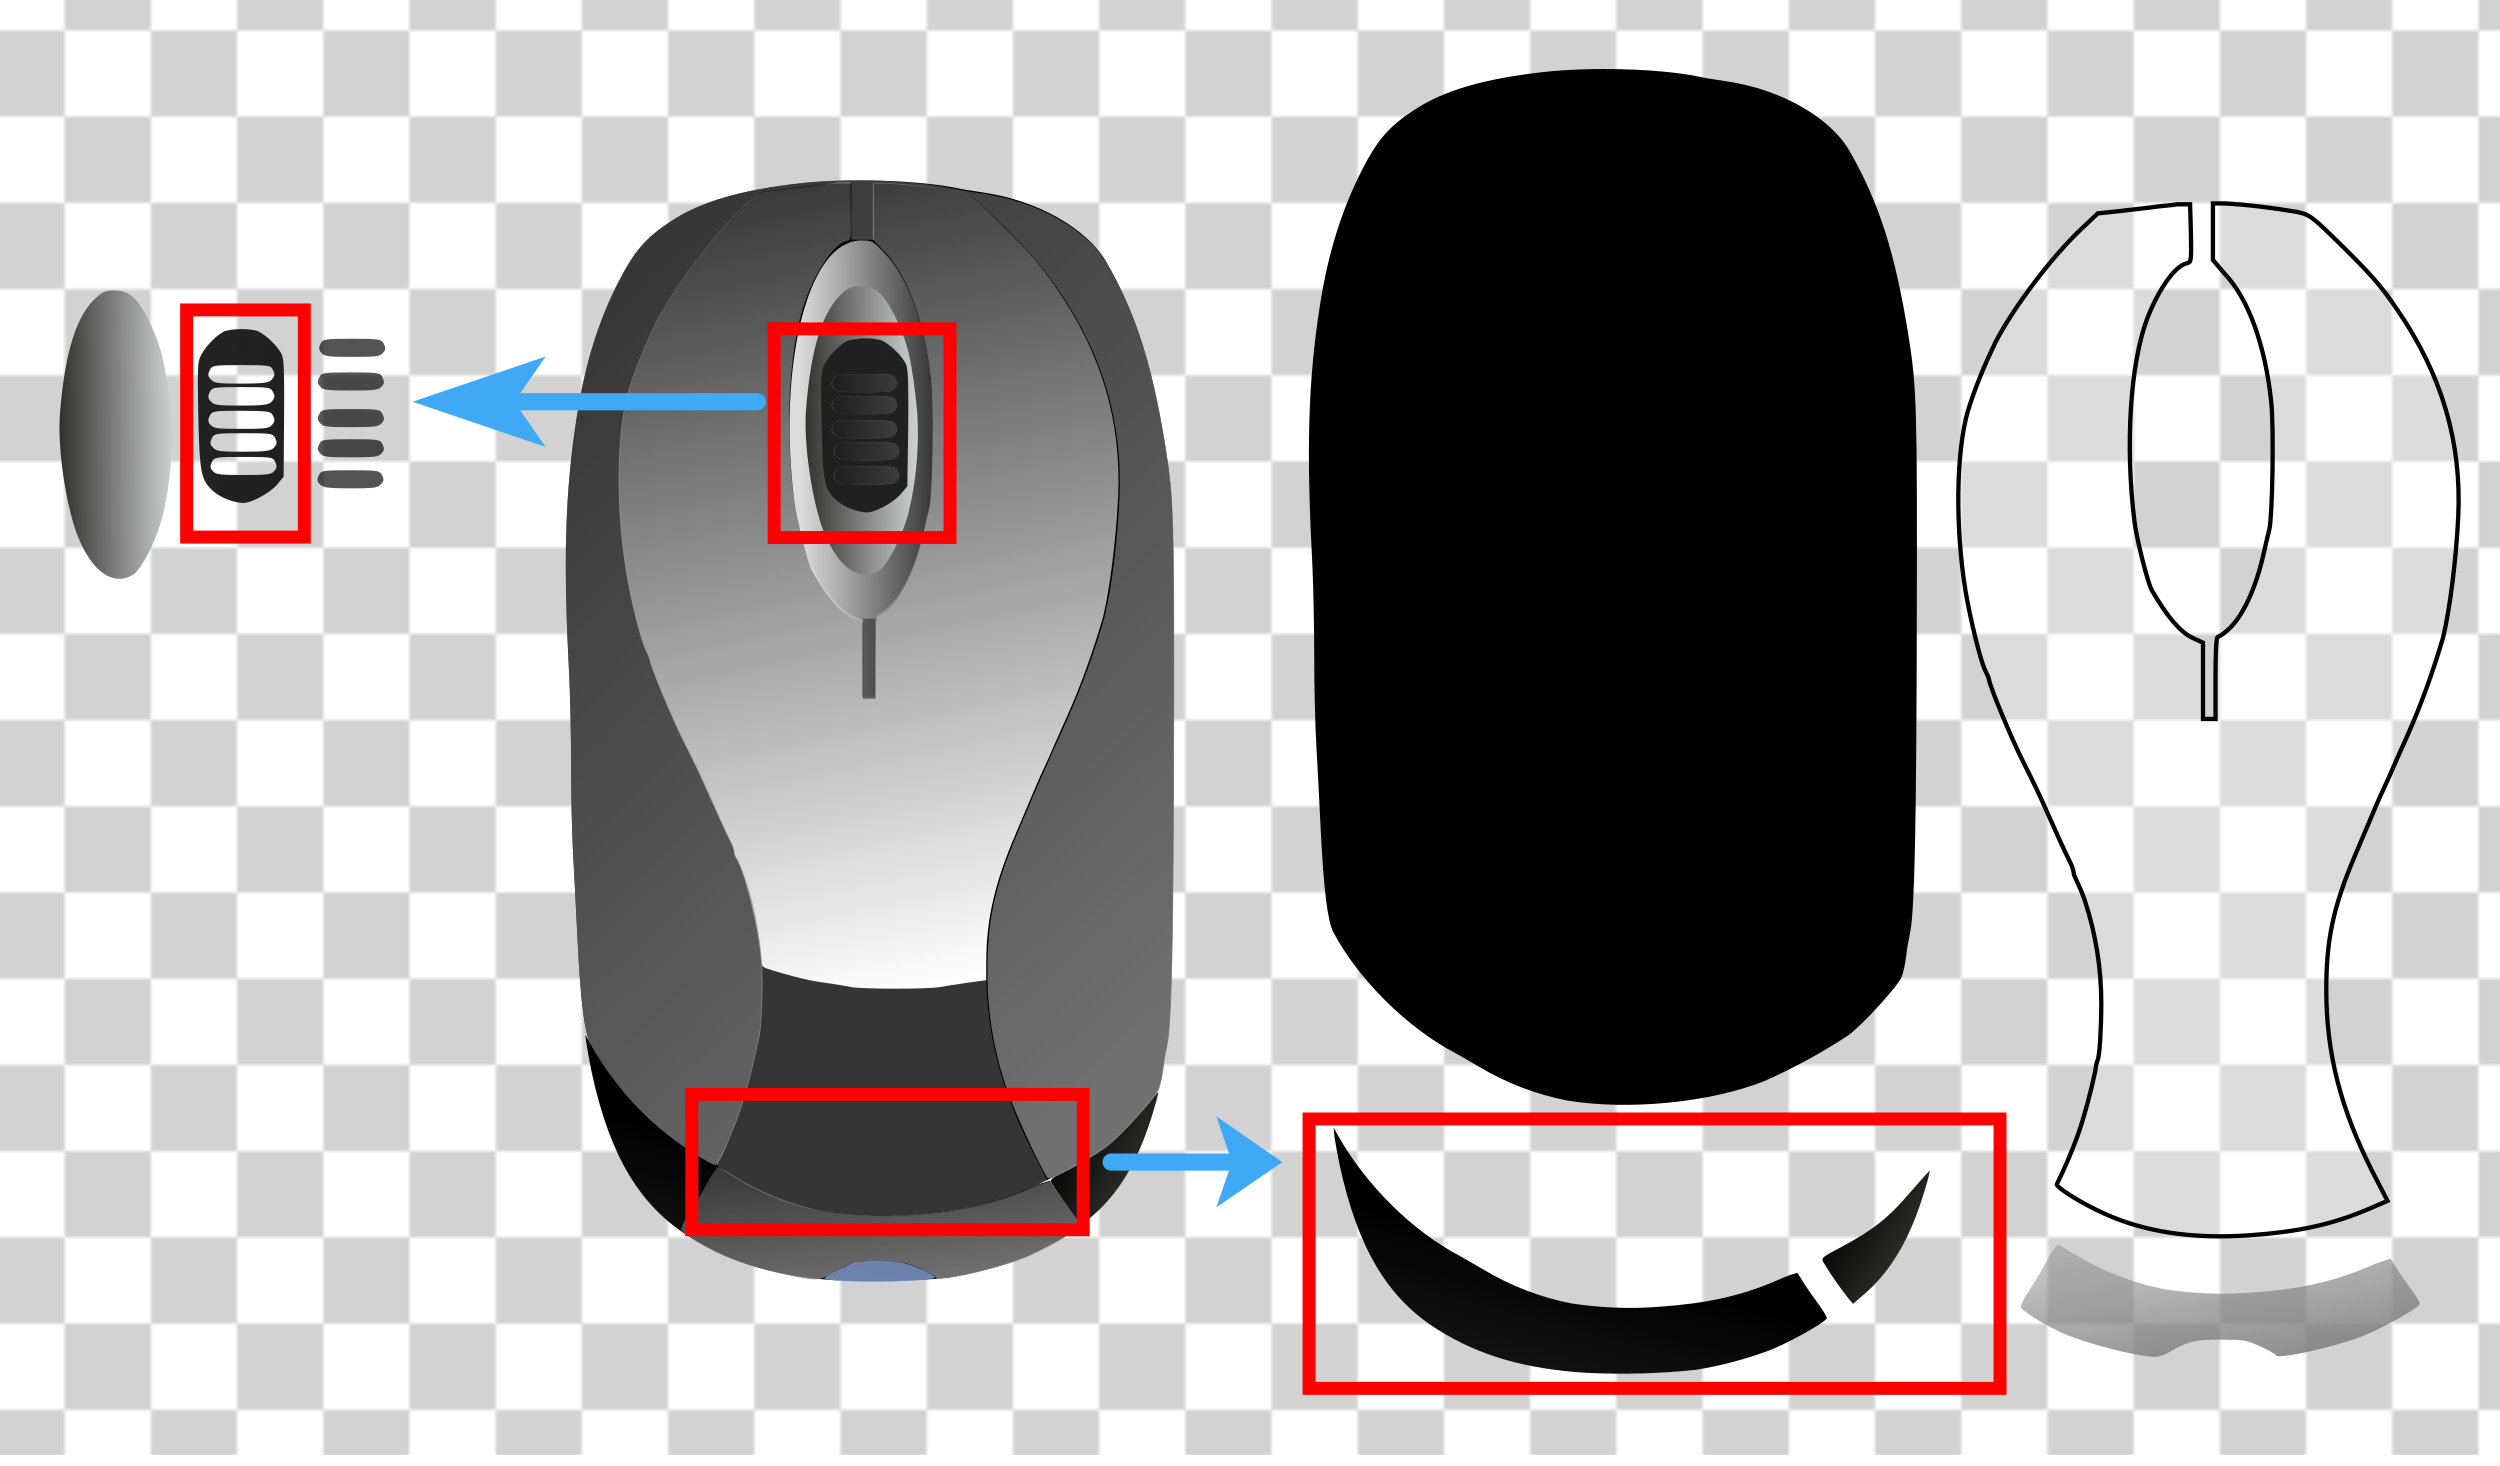 <?xml version="1.0" encoding="utf-8"?>
<!-- Generator: Adobe Illustrator 26.5.0, SVG Export Plug-In . SVG Version: 6.00 Build 0)  -->
<svg version="1.1" id="图层_1" xmlns="http://www.w3.org/2000/svg" xmlns:xlink="http://www.w3.org/1999/xlink" x="0px" y="0px"
	 viewBox="0 0 580 340" style="enable-background:new 0 0 580 340;" xml:space="preserve">
<style type="text/css">
	.st0{fill:none;}
	.st1{fill:#D2D2D2;}
	.st2{fill:url(#SVGID_00000047061323176406762490000003312768555647048588_);}
	.st3{fill:url(#SVGID_00000013181157481217051040000001163770785106986126_);}
	.st4{fill:url(#SVGID_00000169556614806898677040000000193210751558926497_);}
	.st5{fill:url(#SVGID_00000175291907014549691620000014276075640252071602_);}
	.st6{fill:url(#SVGID_00000160174348510471420340000004420364122611055289_);}
	.st7{fill:url(#SVGID_00000051341097988784966590000002713273381166678677_);}
	.st8{fill:url(#SVGID_00000156566215224327089150000003215341988564190596_);}
	.st9{fill:url(#SVGID_00000033346200973224608490000003922625380645657245_);}
	.st10{fill:url(#SVGID_00000144312919240701102910000005631955220731782590_);}
	.st11{fill:url(#SVGID_00000060029922009459567580000010147554594660380802_);}
	.st12{fill:url(#SVGID_00000043435717477106469020000009543183953919529888_);}
	.st13{fill:url(#SVGID_00000159454891533774825590000002393200785305442440_);}
	.st14{fill:url(#SVGID_00000183217204442497271970000012786003003938147237_);}
	.st15{fill:url(#SVGID_00000142883337675508676140000013627781628541223050_);}
	.st16{fill:url(#SVGID_00000067939364315819088430000009526089112958851472_);}
	.st17{fill:url(#SVGID_00000147191460287044468960000009544858648519190699_);}
	.st18{fill:url(#SVGID_00000070820734727022678240000000893201593676268201_);}
	.st19{fill:url(#SVGID_00000169545246971790359270000008415326285840992409_);}
	.st20{fill:url(#SVGID_00000133512298896023351670000013256039506441383317_);}
	.st21{fill:url(#SVGID_00000143575699539299680240000013434278990734723484_);}
	.st22{fill:url(#SVGID_00000013163774375296678110000011924187500210128289_);}
	.st23{fill:url(#SVGID_00000085949730706488569790000001830019305419394946_);}
	.st24{fill:url(#SVGID_00000069399914455540379180000001629205167936673178_);}
	.st25{fill:url(#SVGID_00000040539802438042385600000000440845909980163473_);}
	.st26{fill:url(#SVGID_00000093168224792667042190000005487696366300499366_);}
	.st27{fill:url(#SVGID_00000143601727175279648080000014214625577464554645_);}
	.st28{fill:url(#SVGID_00000034775767576162867600000013974547169738951061_);}
	.st29{fill:url(#SVGID_00000034076597405942201270000001886801030532269706_);}
	.st30{fill:url(#SVGID_00000149348536028704993500000004219244552357954220_);}
	.st31{fill:url(#SVGID_00000057123384428884796870000004208844810164521662_);stroke:#000000;stroke-miterlimit:10;}
	.st32{fill:none;stroke:#FF0000;stroke-width:3;stroke-miterlimit:10;}
	.st33{fill:none;stroke:#3FA9F5;stroke-width:4;stroke-linecap:round;stroke-miterlimit:10;}
	.st34{fill:#3FA9F5;}
</style>
<pattern  x="-60" y="470" width="40" height="40" patternUnits="userSpaceOnUse" id="SVGID_1_" viewBox="0 -40 40 40" style="overflow:visible;">
	<g>
		<rect y="-40" class="st0" width="40" height="40"/>
		<g>
			<rect y="-40" class="st0" width="40" height="40"/>
			<rect y="-40" class="st0" width="40" height="40"/>
			<rect y="-20" class="st1" width="20" height="20"/>
			<rect x="20" y="-40" class="st1" width="20" height="20"/>
		</g>
	</g>
</pattern>
<pattern  id="SVGID_00000156573337650619195880000003704483652859764367_" xlink:href="#SVGID_1_" patternTransform="matrix(1 0 0 -1 95 -17363)">
</pattern>
<rect style="fill:url(#SVGID_00000156573337650619195880000003704483652859764367_);" width="580" height="337.5"/>
<linearGradient id="SVGID_00000134971932973780285510000008279635540809513907_" gradientUnits="userSpaceOnUse" x1="-1748.708" y1="471.439" x2="-1748.228" y2="471.439" gradientTransform="matrix(294.05 0 0 517.46 514338.094 -243788.797)">
	<stop  offset="0" style="stop-color:#000000"/>
	<stop  offset="1" style="stop-color:#000000"/>
</linearGradient>
<path style="fill:url(#SVGID_00000134971932973780285510000008279635540809513907_);" d="M185.8,42.5c-14.2,1.6-23.2,4.3-30.1,8.8
	c-5.8,3.8-8.5,6.9-12,13.7c-4.9,9.4-8,19.6-9.9,31.8c-2.7,17.4-3.2,32.9-1.7,60.8c0.2,4.6,0.4,13.8,0.4,20.4s0.2,16,0.5,20.9
	s0.7,13.6,1,19.3c0.7,14,1.6,21.3,2.9,23.8c5.8,11,17.2,22.3,28.3,28.1c1.4,0.8,3.9,2.2,5.4,3.1c6.3,3.8,13.3,6.5,20.5,7.9
	c14.2,2.4,33.5,0.5,46.1-4.6c6.7-3,13.1-6.5,19.2-10.5c3.3-2.4,11.6-11.5,12.4-13.6c0.5-1.5,0.8-3,1-4.6c0.2-1.9,0.7-4.5,1-5.9
	c1-5.3,1.4-25.1,1.5-71.8c0.1-50.7,0-54.3-2-66.9c-3.1-18.9-6.7-30.2-13.5-42.2c-4.4-7.8-15.8-14.4-28.4-16.3
	c-2.7-0.4-5.9-0.9-7.1-1.2C212.3,41.8,196.7,41.3,185.8,42.5z"/>
<linearGradient id="SVGID_00000150795423046237761850000004020161305864034177_" gradientUnits="userSpaceOnUse" x1="-1747.177" y1="471.548" x2="-1747.117" y2="472.019" gradientTransform="matrix(241.64 0 0 401.93 422383.938 -189487.094)">
	<stop  offset="0" style="stop-color:#080808"/>
	<stop  offset="1" style="stop-color:#FFFFFF"/>
</linearGradient>
<path style="fill:url(#SVGID_00000150795423046237761850000004020161305864034177_);" d="M188.4,43.2c-1.6,0.2-5,0.6-7.7,0.9
	l-4.8,0.6l-3.5,3.3c-6.9,6.4-16,18.5-20.3,26.8c-2.5,5.2-4.7,10.5-6.4,16c-2.7,9.7-2.9,26.8-0.5,41.6c1,6.5,3.4,15.9,4.5,18.3
	c0.4,0.8,0.8,1.6,1,2.4c0,1.1,5.3,13.9,7.9,19c1.7,3.3,4.1,8.3,5.3,11.1c2.6,5.8,4.2,9.4,5.5,12c0.4,0.8,0.8,1.7,0.9,2.6
	c0,0.4,0.2,0.8,0.4,1.2c1.6,1.6,5.4,16.8,5.9,23.6c0.1,1.7,0.2,1.8,2.5,2.5c1.3,0.4,3.7,1.1,5.3,1.5c2.3,0.6,4.6,1.1,7,1.4
	c2.2,0.3,5,0.8,6.1,1c2.5,0.5,18,0.5,20.5,0c1-0.2,3.9-0.6,6.4-1l4.4-0.6v-4.2c0-9.7,1.9-18.1,6.7-29.4c5.1-12.1,5.4-12.8,6.8-15.8
	c0.7-1.5,2-4.4,2.8-6.3s2-4.4,2.5-5.6c3.3-7.4,6-15.1,8.3-22.9c1.6-6.7,3-17.9,3.5-27.8c0.8-17.5-3.8-33.2-14.2-48.3
	c-3.8-5.6-6.1-8.2-13-15c-6.7-6.7-7.4-7.2-10.7-7.7c-5.4-0.9-10.8-1.6-16.3-1.9h-2.8v13.1l2.8,2.9c5.4,5.7,9.3,16.4,10.7,29.4
	c0.7,6.2,0.3,26.7-0.4,29.8c-0.3,1.2-0.9,3.6-1.3,5.5c-1.8,8.1-5,14.8-8.2,17.7c-0.7,0.7-1.6,1.4-2.5,1.8c-0.3,0-0.5,3.4-0.5,9.5
	v9.5h-2.9V144l-2.2-1c-3.1-1.4-6.1-5-9.7-11.2c-0.9-1.6-3.5-11.8-4-15.9c-2.3-17.6-1.1-36.7,3-47.2c2.6-6.7,6.4-12.1,9.1-12.7
	c1.1-0.3,1.1-0.3,1-7l-0.1-6.7h-3C192.7,42.8,190,43,188.4,43.2z"/>
<linearGradient id="SVGID_00000145761979637145801940000000219024844390612661_" gradientUnits="userSpaceOnUse" x1="-1728.6" y1="472.894" x2="-1729.08" y2="472.904" gradientTransform="matrix(69.23 0 0 229 119889.195 -108185)">
	<stop  offset="0" style="stop-color:#2A2A2A"/>
	<stop  offset="1" style="stop-color:#DBDCDB"/>
</linearGradient>
<path style="fill:url(#SVGID_00000145761979637145801940000000219024844390612661_);" d="M196.3,56.6c-10.2,4.7-15.6,31.4-12,59.8
	c0.5,4,3.1,14.3,4,15.9c3.5,6.3,6.6,9.9,9.7,11.2l2.2,1v17.6h2.9v-9.5c0-6.2,0.2-9.5,0.5-9.5c0.9-0.5,1.8-1.1,2.5-1.8
	c3.3-2.9,6.4-9.7,8.2-17.7c0.4-1.9,1-4.4,1.3-5.5c0.8-3.1,1.1-23.6,0.4-29.8c-1.4-13.2-5.3-23.8-10.8-29.6c-2.7-2.8-2.9-2.9-5-2.9
	C198.9,55.7,197.6,56,196.3,56.6z"/>
<linearGradient id="SVGID_00000129206720198578295400000013219922536237477035_" gradientUnits="userSpaceOnUse" x1="-1722.001" y1="474.385" x2="-1721.521" y2="474.375" gradientTransform="matrix(54.26 0 0 144.03 93622.289 -68225.023)">
	<stop  offset="0" style="stop-color:#2E2E2D"/>
	<stop  offset="1" style="stop-color:#CCCDCD"/>
</linearGradient>
<path style="fill:url(#SVGID_00000129206720198578295400000013219922536237477035_);" d="M195.6,67.9c-4.7,4-7.5,12.7-8.6,27.3
	c-0.6,7.6,1.4,21.2,4.1,28.1c3.3,8.3,8.2,11.8,12.8,9.1c2-1.2,5.5-8.1,6.9-13.5c1.8-7.6,2.5-15.4,2-23.2
	c-1.2-12.1-2.2-16.3-5.3-22.6c-2.5-5-4.5-6.7-7.7-6.7C198.2,66.2,196.7,66.8,195.6,67.9z"/>
<linearGradient id="SVGID_00000082344448136518754400000012688660557499765168_" gradientUnits="userSpaceOnUse" x1="-1721.56" y1="475.865" x2="-1721.31" y2="476.055" gradientTransform="matrix(51.94 0 0 66.6 89668.758 -31432.379)">
	<stop  offset="0" style="stop-color:#070706"/>
	<stop  offset="1" style="stop-color:#2F2F2E"/>
</linearGradient>
<path style="fill:url(#SVGID_00000082344448136518754400000012688660557499765168_);" d="M264.1,258.5c-5,5.9-8.5,8.6-15.7,12.5
	c-4.7,2.4-4.9,2.6-4.4,3.6c1.7,2.9,3.7,5.7,5.8,8.4l1.1,1.3l3-2.6c6.1-5.4,10.5-13,13.8-24.3c0.4-1.3,0.8-2.6,1-4
	C268.6,253.3,266.6,255.6,264.1,258.5z"/>
<linearGradient id="SVGID_00000103224637202054723600000003934012471472107692_" gradientUnits="userSpaceOnUse" x1="-1747.055" y1="473.469" x2="-1747.345" y2="474.039" gradientTransform="matrix(238.74 0 0 122.84 417277.75 -57891.277)">
	<stop  offset="0" style="stop-color:#000000"/>
	<stop  offset="1" style="stop-color:#363736"/>
</linearGradient>
<path style="fill:url(#SVGID_00000103224637202054723600000003934012471472107692_);" d="M136.1,242.4c0.2,1.2,0.7,4.1,1.2,6.5
	c4.2,19.3,11.1,30.9,22.9,38.2c9.6,6,20.1,9.1,34.5,10c8.4,0.4,16.9,0.2,25.3-0.7c5.7-0.9,11.3-2.4,16.8-4.4
	c4.3-1.6,12.9-6.4,13.6-7.5c0.1-0.3-0.6-1.5-1.6-2.9s-2.6-3.6-3.5-5s-1.7-2.6-1.7-2.7c-1.6,0.5-3.2,1-4.7,1.7
	c-8.6,3.7-16.3,5.4-27.9,6.2c-6.6,0.5-13.3,0.2-19.9-0.8c-7.2-1.4-14.2-4.1-20.5-7.9c-1.5-0.9-4-2.3-5.4-3.1
	c-11-5.8-21.7-16.3-28.3-28l-1.1-1.9L136.1,242.4z"/>
<linearGradient id="SVGID_00000093148472782991706200000004021122222220298683_" gradientUnits="userSpaceOnUse" x1="-1748.596" y1="471.264" x2="-1748.346" y2="471.714" gradientTransform="matrix(294.05 0 0 498.18 514338.094 -234727.812)">
	<stop  offset="0" style="stop-color:#7F7F7F;stop-opacity:0.43"/>
	<stop  offset="1" style="stop-color:#7F7F7F;stop-opacity:0.88"/>
</linearGradient>
<path style="fill:url(#SVGID_00000093148472782991706200000004021122222220298683_);" d="M185.8,42.5c-14.2,1.6-23.2,4.3-30.1,8.8
	c-5.8,3.8-8.5,6.9-12,13.7c-4.9,9.4-8,19.6-9.9,31.8c-2.7,17.4-3.2,32.9-1.7,60.8c0.2,4.6,0.4,13.8,0.4,20.4s0.2,16,0.5,20.9
	s0.7,13.6,1,19.3c0.7,14,1.6,21.3,2.9,23.8c5.6,10.1,13.5,18.7,23.2,25c4.7,3,5.9,3.6,6.3,3.1c0.6-0.6,3.3-6.7,5-11.4
	c1.7-4.9,3-9.9,4.1-15c0.1-0.8,0.3-1.6,0.5-2.4c0.5-0.8,0.9-7.3,0.9-13.4c0-8-1.3-16-3.8-23.7c-0.6-1.8-1.3-3.6-2.2-5.3
	c-0.3-0.3-0.4-0.7-0.4-1.2c-0.2-0.9-0.5-1.8-0.9-2.6c-1.3-2.6-2.9-6.2-5.5-12c-1.2-2.8-3.6-7.9-5.3-11.1c-2.6-5.1-7.9-17.9-7.9-19
	c-0.2-0.8-0.6-1.6-1-2.4c-1.1-2.4-3.4-11.8-4.5-18.3c-2.4-14.8-2.2-31.9,0.5-41.6c1.7-5.5,3.8-10.8,6.4-16
	c4.2-8.3,13.4-20.3,20.3-26.8l3.5-3.3l4.8-0.6l8.3-1c1.9-0.2,4.6-0.4,5.9-0.4h2.4v13h5.3v-13h2.8c5.4,0.3,10.9,0.9,16.2,1.8
	c3.3,0.6,4,1.1,10.7,7.8c6.9,6.8,9.1,9.4,13,15c10.4,15.1,15,30.8,14.2,48.3c-0.4,9.9-1.8,21.1-3.5,27.8c-2.2,7.8-5,15.4-8.3,22.9
	c-0.5,1.2-1.6,3.7-2.5,5.6s-2.1,4.7-2.8,6.3c-1.4,3-1.7,3.7-6.8,15.8c-5,11.9-6.7,19.5-6.7,31.2c-0.1,10.2,1.7,20.4,5.4,30
	c1.7,4.6,7.1,16.2,8.5,18.1c0.4,0.5,1.4,0.1,5.4-2c2.8-1.5,5.5-3.1,8.1-4.9c3.3-2.4,11.6-11.5,12.4-13.6c0.5-1.5,0.8-3,1-4.6
	c0.2-1.9,0.7-4.5,1-5.9c1-5.3,1.4-25.1,1.5-71.8c0.1-50.7,0-54.3-2-66.9c-3.1-18.9-6.7-30.2-13.5-42.2c-4.4-7.8-15.8-14.4-28.4-16.3
	c-2.7-0.4-5.9-0.9-7.1-1.2C212.3,41.8,196.7,41.3,185.8,42.5z"/>
<linearGradient id="SVGID_00000103229005944434383690000000269065941334656929_" gradientUnits="userSpaceOnUse" x1="-1745.415" y1="476.464" x2="-1745.165" y2="476.914" gradientTransform="matrix(192.64 0 0 56 336418.344 -26412)">
	<stop  offset="0" style="stop-color:#7F7F7F;stop-opacity:0.43"/>
	<stop  offset="1" style="stop-color:#7F7F7F;stop-opacity:0.88"/>
</linearGradient>
<path style="fill:url(#SVGID_00000103229005944434383690000000269065941334656929_);" d="M163.9,274.8c-1.2,2.3-3.1,5.3-4.1,6.9
	c-0.8,1.1-1.4,2.2-1.8,3.5c0,0.7,4.5,3.6,8.9,5.7c5.1,2.5,18.1,5.9,22.3,5.9c1.2-0.1,2.3-0.5,3.3-1.1c4.2-2.5,5.8-2.9,11.9-2.9
	c5.5,0,5.9,0.1,9.3,1.6c1.9,0.9,3.5,1.8,3.5,2c0,1.1,13-1.7,19.8-4.3c4.3-1.6,12.9-6.4,13.6-7.5c0.1-0.3-0.6-1.5-1.6-2.9
	s-2.6-3.6-3.5-5s-1.7-2.6-1.7-2.7c-1.6,0.5-3.2,1-4.7,1.7c-8.6,3.7-16.3,5.4-27.9,6.2c-6.6,0.5-13.3,0.2-19.9-0.8
	c-7.5-1.5-14.6-4.3-21.1-8.3c-1.2-0.8-2.4-1.5-3.6-2.1C165.5,272,164.6,273.4,163.9,274.8z"/>
<linearGradient id="SVGID_00000111896532245566700130000017214792227004589488_" gradientUnits="userSpaceOnUse" x1="-1747.396" y1="471.446" x2="-1746.917" y2="471.446" gradientTransform="matrix(241.64 0 0 515.6 422383.938 -242915.188)">
	<stop  offset="0" style="stop-color:#FFFEFE;stop-opacity:0.21"/>
	<stop  offset="1" style="stop-color:#FFFEFE;stop-opacity:0.21"/>
</linearGradient>
<path style="fill:url(#SVGID_00000111896532245566700130000017214792227004589488_);" d="M188.4,43.2c-1.6,0.2-5,0.6-7.7,0.9
	l-4.8,0.6l-3.5,3.3c-6.9,6.4-16,18.5-20.3,26.8c-2.5,5.2-4.7,10.5-6.4,16c-2.7,9.7-2.9,26.8-0.5,41.6c1,6.5,3.4,15.9,4.5,18.3
	c0.4,0.8,0.8,1.6,1,2.4c0,1.1,5.3,13.9,7.9,19c1.7,3.3,4.1,8.3,5.3,11.1c2.6,5.8,4.2,9.4,5.5,12c0.4,0.8,0.8,1.7,0.9,2.6
	c0,0.4,0.2,0.8,0.4,1.2c0.8,1.7,1.6,3.5,2.2,5.3c2.5,7.6,3.8,15.6,3.8,23.7c0,6.1-0.4,12.6-0.9,13.4c-0.3,0.8-0.5,1.6-0.5,2.4
	c-1.1,5.1-2.4,10.1-4.1,15c-1.4,3.8-3,7.6-4.9,11.2c-0.5,0.6,5.9,4.5,11.1,6.9c9.3,4.2,20.2,5.9,33.4,5c11.6-0.8,19.3-2.5,27.8-6.1
	l4.4-1.9l-3.4-6.6c-7.5-14.8-10.8-27.6-10.8-42.4c0-11.6,1.6-19.2,6.7-31.2c5.1-12.1,5.4-12.8,6.8-15.8c0.7-1.5,2-4.4,2.8-6.3
	s2-4.4,2.5-5.6c3.3-7.4,6-15.1,8.3-22.9c1.6-6.7,3-17.9,3.5-27.8c0.8-17.5-3.8-33.2-14.2-48.3c-3.8-5.6-6.1-8.2-13-15
	c-6.6-6.7-7.4-7.2-10.6-7.7c-5.4-0.9-10.8-1.6-16.3-1.9h-2.8v13.1l2.8,2.9c5.4,5.7,9.3,16.4,10.7,29.4c0.7,6.2,0.3,26.7-0.4,29.8
	c-0.3,1.2-0.9,3.6-1.3,5.5c-1.8,8.1-5,14.8-8.2,17.7c-0.7,0.7-1.6,1.4-2.5,1.8c-0.3,0-0.5,3.4-0.5,9.5v9.5h-2.9v-17.7l-2.2-1
	c-3.1-1.4-6.1-5-9.7-11.2c-0.9-1.6-3.5-11.8-4-15.9c-2.3-17.6-1.1-36.7,3-47.2c2.6-6.7,6.4-12.1,9.1-12.7c1.1-0.3,1.1-0.3,1-7
	l-0.1-6.7h-3C192.7,42.8,190,43,188.4,43.2z"/>
<linearGradient id="SVGID_00000109714016689801816810000002490188261382773897_" gradientUnits="userSpaceOnUse" x1="-1721.62" y1="503.356" x2="-1721.139" y2="503.356" gradientTransform="matrix(53.5 0 0 10.21 92298 -4844.18)">
	<stop  offset="0" style="stop-color:#9DBDFE;stop-opacity:0.66"/>
	<stop  offset="1" style="stop-color:#9DBDFE;stop-opacity:0.66"/>
</linearGradient>
<path style="fill:url(#SVGID_00000109714016689801816810000002490188261382773897_);" d="M198.5,293c-2.1,0.5-7.2,3.1-7.2,3.6
	c0,0.2,2.2,0.5,4.8,0.7c7.1,0.5,20.9-0.2,20.9-1c-1.1-0.8-2.2-1.4-3.5-1.9c-3.2-1.4-4-1.6-8.5-1.7
	C202.8,292.6,200.7,292.7,198.5,293z"/>
<linearGradient id="SVGID_00000103957505871081840830000015247537227190530476_" gradientUnits="userSpaceOnUse" x1="-1458.962" y1="482.97" x2="-1458.482" y2="482.97" gradientTransform="matrix(6 0 0 40 8954 -19166)">
	<stop  offset="0" style="stop-color:#000000;stop-opacity:0.39"/>
	<stop  offset="1" style="stop-color:#000000;stop-opacity:0.39"/>
</linearGradient>
<path style="fill:url(#SVGID_00000103957505871081840830000015247537227190530476_);" d="M200.2,152.8v9.3h2.9v-18.6h-2.9V152.8z"/>
<linearGradient id="SVGID_00000140728228785108864790000001479106482337987743_" gradientUnits="userSpaceOnUse" x1="-1712.335" y1="476.765" x2="-1711.966" y2="477.155" gradientTransform="matrix(41.92 0 0 86.93 71975.539 -41360.879)">
	<stop  offset="0" style="stop-color:#1F1F1F;stop-opacity:0.98"/>
	<stop  offset="1" style="stop-color:#1F1F1F"/>
</linearGradient>
<path style="fill:url(#SVGID_00000140728228785108864790000001479106482337987743_);" d="M196.8,79c-1.7,0.6-4.2,3.2-5.4,5.3
	c-1,1.8-1,2.4-0.8,14.2c0.3,13.6,0.6,15,3.6,17.7c2,1.6,4.4,2.5,6.9,2.7c2,0,6.3-2.4,7.9-4.3l1.5-1.8l0.2-13.1
	c0.1-9.5,0-13.6-0.4-14.9c-0.6-1.9-4-5.2-6-5.9C201.8,78.3,199.3,78.4,196.8,79z M207.8,87.7c0.7,1.3,0.6,1.7-0.3,2.6
	c-0.6,0.6-1.9,0.7-6.9,0.7s-6.3-0.1-6.9-0.7c-0.9-0.8-1-1.3-0.3-2.6c0.5-0.8,1.1-0.9,7.2-0.9S207.4,86.9,207.8,87.7L207.8,87.7z
	 M207.8,92.8c0.7,1.3,0.6,1.7-0.3,2.6c-0.6,0.6-1.9,0.7-6.9,0.7s-6.3-0.1-6.9-0.7c-0.9-0.8-1-1.3-0.3-2.6c0.5-0.8,1.1-0.9,7.2-0.9
	S207.4,92,207.8,92.8L207.8,92.8z M207.8,98.4c0.7,1.2,0.6,1.7-0.3,2.6c-0.6,0.6-1.9,0.7-6.9,0.7s-6.3-0.1-6.9-0.7
	c-0.9-0.8-1-1.3-0.3-2.6c0.5-0.8,1.1-0.9,7.2-0.9S207.4,97.6,207.8,98.4L207.8,98.4z M208.3,103.5c0.7,1.3,0.6,1.7-0.3,2.6
	c-0.6,0.6-1.9,0.7-6.9,0.7s-6.3-0.1-6.9-0.7c-0.9-0.8-1-1.3-0.3-2.6c0.5-0.8,1.1-0.9,7.2-0.9S207.9,102.7,208.3,103.5L208.3,103.5z
	 M208.3,109.1c0.7,1.2,0.6,1.7-0.3,2.6c-0.6,0.6-1.9,0.7-6.9,0.7s-6.3-0.1-6.9-0.7c-0.9-0.8-1-1.3-0.3-2.6c0.5-0.8,1.1-0.9,7.2-0.9
	S207.9,108.3,208.3,109.1L208.3,109.1z"/>
<linearGradient id="SVGID_00000094577798309551094780000012051497556211818659_" gradientUnits="userSpaceOnUse" x1="-1699.09" y1="531.368" x2="-1698.61" y2="531.368" gradientTransform="matrix(31.9 0 0 9 54395.953 -4672)">
	<stop  offset="0" style="stop-color:#000000;stop-opacity:0.67"/>
	<stop  offset="1" style="stop-color:#000000;stop-opacity:0.67"/>
</linearGradient>
<path style="fill:url(#SVGID_00000094577798309551094780000012051497556211818659_);" d="M194,109.1c-0.7,1.2-0.6,1.7,0.3,2.6
	c0.6,0.6,1.9,0.7,6.9,0.7s6.3-0.1,6.9-0.7c0.9-0.8,1-1.3,0.3-2.6c-0.5-0.8-1.1-0.9-7.2-0.9S194.4,108.3,194,109.1z"/>
<linearGradient id="SVGID_00000019636984726651706300000003237101249189698998_" gradientUnits="userSpaceOnUse" x1="-1699.09" y1="532.079" x2="-1698.61" y2="532.079" gradientTransform="matrix(31.9 0 0 9 54395.953 -4684)">
	<stop  offset="0" style="stop-color:#000000;stop-opacity:0.67"/>
	<stop  offset="1" style="stop-color:#000000;stop-opacity:0.67"/>
</linearGradient>
<path style="fill:url(#SVGID_00000019636984726651706300000003237101249189698998_);" d="M194,103.5c-0.7,1.3-0.6,1.7,0.3,2.6
	c0.6,0.6,1.9,0.7,6.9,0.7s6.3-0.1,6.9-0.7c0.9-0.8,1-1.3,0.3-2.6c-0.5-0.8-1.1-0.9-7.2-0.9S194.4,102.7,194,103.5z"/>
<linearGradient id="SVGID_00000175312339215274943140000013533775425688291499_" gradientUnits="userSpaceOnUse" x1="-1699.08" y1="533.446" x2="-1698.6" y2="533.446" gradientTransform="matrix(31.9 0 0 9 54394.953 -4707)">
	<stop  offset="0" style="stop-color:#000000;stop-opacity:0.66"/>
	<stop  offset="1" style="stop-color:#000000;stop-opacity:0.66"/>
</linearGradient>
<path style="fill:url(#SVGID_00000175312339215274943140000013533775425688291499_);" d="M193.5,92.8c-0.7,1.3-0.6,1.7,0.3,2.6
	c0.6,0.6,1.9,0.7,6.9,0.7s6.3-0.1,6.9-0.7c0.9-0.8,1-1.3,0.3-2.6c-0.5-0.8-1.1-0.9-7.2-0.9S194,92,193.5,92.8z"/>
<linearGradient id="SVGID_00000117634924713327430120000004902893007813673618_" gradientUnits="userSpaceOnUse" x1="-1699.08" y1="532.735" x2="-1698.6" y2="532.735" gradientTransform="matrix(31.9 0 0 9 54394.953 -4695)">
	<stop  offset="0" style="stop-color:#000000;stop-opacity:0.66"/>
	<stop  offset="1" style="stop-color:#000000;stop-opacity:0.66"/>
</linearGradient>
<path style="fill:url(#SVGID_00000117634924713327430120000004902893007813673618_);" d="M193.5,98.4c-0.7,1.2-0.6,1.7,0.3,2.6
	c0.6,0.6,1.9,0.7,6.9,0.7s6.3-0.1,6.9-0.7c0.9-0.8,1-1.3,0.3-2.6c-0.5-0.8-1.1-0.9-7.2-0.9S194,97.6,193.5,98.4z"/>
<linearGradient id="SVGID_00000145053952148997154550000009179909548444118438_" gradientUnits="userSpaceOnUse" x1="-1699.08" y1="534.102" x2="-1698.6" y2="534.102" gradientTransform="matrix(31.9 0 0 9 54394.953 -4718)">
	<stop  offset="0" style="stop-color:#000000;stop-opacity:0.67"/>
	<stop  offset="1" style="stop-color:#000000;stop-opacity:0.67"/>
</linearGradient>
<path style="fill:url(#SVGID_00000145053952148997154550000009179909548444118438_);" d="M193.5,87.7c-0.7,1.3-0.6,1.7,0.3,2.6
	c0.6,0.6,1.9,0.7,6.9,0.7s6.3-0.1,6.9-0.7c0.9-0.8,1-1.3,0.3-2.6c-0.5-0.8-1.1-0.9-7.2-0.9S194,86.9,193.5,87.7z"/>
<linearGradient id="SVGID_00000019677024858372002190000014034580047739489957_" gradientUnits="userSpaceOnUse" x1="-1748.117" y1="471.389" x2="-1747.637" y2="471.389" gradientTransform="matrix(294.05 0 0 517.46 514338.094 -243788.797)">
	<stop  offset="0" style="stop-color:#000000"/>
	<stop  offset="1" style="stop-color:#000000"/>
</linearGradient>
<path style="fill:url(#SVGID_00000019677024858372002190000014034580047739489957_);" d="M358.2,16.7C344,18.3,335,21,328.1,25.5
	c-5.8,3.8-8.5,6.9-12,13.7c-4.8,9.4-8,19.5-9.9,31.8c-2.7,17.4-3.2,32.9-1.7,60.8c0.2,4.6,0.4,13.8,0.4,20.4s0.2,16,0.5,20.9
	s0.7,13.6,1,19.3c0.7,14,1.6,21.3,2.9,23.8c5.8,11,17.2,22.3,28.3,28.1c1.4,0.8,3.9,2.2,5.4,3.1c6.3,3.8,13.3,6.5,20.5,7.9
	c14.2,2.4,33.5,0.5,46.1-4.6c6.7-3,13.1-6.5,19.2-10.5c3.3-2.4,11.6-11.5,12.4-13.6c0.5-1.5,0.8-3,1-4.6c0.2-1.9,0.7-4.5,1-5.9
	c1-5.3,1.4-25.1,1.5-71.8c0.1-50.7,0-54.3-2-66.9c-3.1-18.9-6.7-30.2-13.5-42.2c-4.4-7.8-15.8-14.4-28.4-16.3
	c-2.7-0.4-5.9-0.9-7.1-1.2C384.7,15.9,369.1,15.5,358.2,16.7z"/>
<linearGradient id="SVGID_00000092435310707611475030000012160932259607421350_" gradientUnits="userSpaceOnUse" x1="-1725.185" y1="474.391" x2="-1724.705" y2="474.381" gradientTransform="matrix(54.26 0 0 144.03 93622.289 -68225.023)">
	<stop  offset="0" style="stop-color:#2E2E2D"/>
	<stop  offset="1" style="stop-color:#CCCDCD"/>
</linearGradient>
<path style="fill:url(#SVGID_00000092435310707611475030000012160932259607421350_);" d="M22.5,68.9c-4.7,4-7.5,12.7-8.6,27.3
	c-0.6,7.6,1.4,21.2,4.1,28.1c3.3,8.3,8.2,11.8,12.8,9.1c2-1.2,5.5-8.1,6.9-13.5c1.8-7.6,2.5-15.4,2-23.2
	c-1.2-12.1-2.2-16.2-5.3-22.6c-2.5-5-4.5-6.7-7.7-6.7C25.1,67.2,23.6,67.8,22.5,68.9z"/>
<linearGradient id="SVGID_00000160889659765964854960000002476426540000498310_" gradientUnits="userSpaceOnUse" x1="-1718.113" y1="476.137" x2="-1717.863" y2="476.327" gradientTransform="matrix(51.94 0 0 66.6 89668.758 -31432.379)">
	<stop  offset="0" style="stop-color:#070706"/>
	<stop  offset="1" style="stop-color:#2F2F2E"/>
</linearGradient>
<path style="fill:url(#SVGID_00000160889659765964854960000002476426540000498310_);" d="M443.1,276.7c-5,5.9-8.5,8.6-15.7,12.5
	c-4.7,2.4-4.9,2.7-4.4,3.6c1.7,2.9,3.7,5.7,5.8,8.4l1.1,1.3l3-2.6c6.1-5.4,10.5-13,13.8-24.3c0.4-1.3,0.8-2.6,1-4
	C447.7,271.5,445.6,273.8,443.1,276.7z"/>
<linearGradient id="SVGID_00000000926039245406116330000013261478914870834594_" gradientUnits="userSpaceOnUse" x1="-1746.327" y1="473.641" x2="-1746.617" y2="474.211" gradientTransform="matrix(238.74 0 0 122.84 417277.75 -57891.277)">
	<stop  offset="0" style="stop-color:#000000"/>
	<stop  offset="1" style="stop-color:#363736"/>
</linearGradient>
<path style="fill:url(#SVGID_00000000926039245406116330000013261478914870834594_);" d="M309.6,263.8c0.2,1.2,0.7,4.1,1.2,6.5
	c4.2,19.3,11.1,30.9,22.8,38.2c9.6,6,20.1,9.1,34.5,10c8.4,0.4,16.9,0.2,25.3-0.7c5.7-0.9,11.3-2.4,16.8-4.4
	c4.3-1.6,12.9-6.4,13.6-7.5c0.1-0.3-0.6-1.5-1.6-2.9s-2.6-3.6-3.5-5s-1.7-2.7-1.7-2.7c-1.6,0.4-3.1,1-4.6,1.7
	c-8.6,3.7-16.3,5.4-27.9,6.2c-6.6,0.5-13.3,0.2-19.9-0.8c-7.2-1.4-14.2-4.1-20.5-7.9c-1.5-0.9-4-2.3-5.4-3.1
	c-11-5.8-21.7-16.3-28.3-28l-1-1.8L309.6,263.8z"/>
<linearGradient id="SVGID_00000099651129387909549170000018433994019055667902_" gradientUnits="userSpaceOnUse" x1="-1743.801" y1="476.787" x2="-1743.551" y2="477.237" gradientTransform="matrix(192.64 0 0 56 336418.344 -26412)">
	<stop  offset="0" style="stop-color:#7F7F7F;stop-opacity:0.43"/>
	<stop  offset="1" style="stop-color:#7F7F7F;stop-opacity:0.88"/>
</linearGradient>
<path style="fill:url(#SVGID_00000099651129387909549170000018433994019055667902_);" d="M474.7,292.8c-1.2,2.3-3.1,5.3-4.1,6.9
	c-0.8,1.1-1.4,2.2-1.8,3.5c0,0.7,4.5,3.6,8.9,5.7c5.1,2.5,18.1,5.9,22.3,5.9c1.2-0.1,2.3-0.5,3.3-1.1c4.2-2.5,5.8-2.9,11.9-2.9
	c5.5,0,5.9,0.1,9.3,1.6c1.9,0.9,3.5,1.8,3.5,2c0,1.1,13-1.7,19.8-4.3c4.3-1.6,12.9-6.4,13.6-7.5c0.1-0.3-0.6-1.5-1.6-2.9
	s-2.6-3.6-3.5-5c-0.9-1.4-1.7-2.7-1.7-2.7c-1.6,0.5-3.2,1-4.7,1.7c-8.6,3.7-16.3,5.4-27.9,6.2c-6.6,0.5-13.3,0.2-19.9-0.8
	c-7.5-1.5-14.6-4.3-21.1-8.3c-1.2-0.8-2.4-1.5-3.6-2.1C476.2,290,475.4,291.4,474.7,292.8z"/>
<linearGradient id="SVGID_00000114067769110044296030000009153121883079704252_" gradientUnits="userSpaceOnUse" x1="-1715.787" y1="476.746" x2="-1715.418" y2="477.126" gradientTransform="matrix(41.92 0 0 86.93 71975.539 -41360.879)">
	<stop  offset="0" style="stop-color:#1F1F1F;stop-opacity:0.98"/>
	<stop  offset="1" style="stop-color:#1F1F1F"/>
</linearGradient>
<path style="fill:url(#SVGID_00000114067769110044296030000009153121883079704252_);" d="M52.2,76.8c-1.7,0.7-4.2,3.2-5.4,5.3
	c-1,1.8-1,2.4-0.8,14.2c0.3,13.6,0.6,15,3.5,17.7c2,1.6,4.4,2.5,6.9,2.7c2,0,6.3-2.4,7.9-4.3l1.5-1.8l0.1-13.1
	c0.1-9.5,0-13.6-0.4-14.9c-0.6-1.9-4-5.2-6-5.9C57.2,76.2,54.6,76.2,52.2,76.8z M63.2,85.6c0.7,1.2,0.6,1.7-0.3,2.6
	C62.3,88.8,61,89,56,89s-6.3-0.1-6.9-0.8c-0.9-0.8-1-1.3-0.3-2.6c0.5-0.8,1.1-0.9,7.2-0.9S62.8,84.8,63.2,85.6L63.2,85.6z
	 M63.2,90.7c0.7,1.2,0.6,1.7-0.3,2.6c-0.6,0.6-1.9,0.8-6.9,0.8s-6.3-0.1-6.9-0.8c-0.9-0.8-1-1.3-0.3-2.6c0.5-0.8,1.1-0.9,7.2-0.9
	S62.8,89.9,63.2,90.7L63.2,90.7z M63.2,96.2c0.7,1.2,0.6,1.7-0.3,2.6c-0.6,0.6-1.9,0.7-6.9,0.7s-6.3-0.1-6.9-0.7
	c-0.9-0.8-1-1.3-0.3-2.6c0.5-0.8,1.1-0.9,7.2-0.9S62.8,95.5,63.2,96.2L63.2,96.2z M63.7,101.4c0.7,1.2,0.6,1.7-0.3,2.6
	c-0.6,0.6-1.9,0.8-6.9,0.8s-6.3-0.1-6.9-0.8c-0.9-0.8-1-1.3-0.3-2.6c0.5-0.8,1.1-0.9,7.2-0.9S63.3,100.6,63.7,101.4L63.7,101.4z
	 M63.7,106.9c0.7,1.3,0.6,1.7-0.3,2.6c-0.6,0.6-1.9,0.7-6.9,0.7s-6.3-0.1-6.9-0.7c-0.9-0.8-1-1.3-0.3-2.6c0.5-0.8,1.1-0.9,7.2-0.9
	S63.3,106.1,63.7,106.9L63.7,106.9z"/>
<linearGradient id="SVGID_00000139977059656829118330000011589661475002098853_" gradientUnits="userSpaceOnUse" x1="-1702.852" y1="531.467" x2="-1702.372" y2="531.467" gradientTransform="matrix(31.9 0 0 9 54395.953 -4672)">
	<stop  offset="0" style="stop-color:#000000;stop-opacity:0.67"/>
	<stop  offset="1" style="stop-color:#000000;stop-opacity:0.67"/>
</linearGradient>
<path style="fill:url(#SVGID_00000139977059656829118330000011589661475002098853_);" d="M74.1,110c-0.7,1.2-0.6,1.7,0.3,2.5
	c0.6,0.6,1.9,0.8,6.9,0.8s6.3-0.1,6.9-0.8c0.9-0.8,1-1.3,0.3-2.5c-0.5-0.8-1.1-0.9-7.2-0.9S74.5,109.2,74.1,110z"/>
<linearGradient id="SVGID_00000124841065917533248830000011415558935401972140_" gradientUnits="userSpaceOnUse" x1="-1702.849" y1="532.001" x2="-1702.369" y2="532.001" gradientTransform="matrix(31.9 0 0 9 54395.953 -4684)">
	<stop  offset="0" style="stop-color:#000000;stop-opacity:0.67"/>
	<stop  offset="1" style="stop-color:#000000;stop-opacity:0.67"/>
</linearGradient>
<path style="fill:url(#SVGID_00000124841065917533248830000011415558935401972140_);" d="M74.2,102.8c-0.7,1.2-0.6,1.7,0.3,2.6
	c0.6,0.6,1.9,0.7,6.9,0.7s6.3-0.1,6.9-0.7c0.9-0.8,1-1.3,0.3-2.6c-0.5-0.8-1.1-0.9-7.2-0.9S74.6,102,74.2,102.8z"/>
<linearGradient id="SVGID_00000072962148978131262250000007192101621956466877_" gradientUnits="userSpaceOnUse" x1="-1702.819" y1="532.831" x2="-1702.339" y2="532.831" gradientTransform="matrix(31.9 0 0 9 54394.953 -4707)">
	<stop  offset="0" style="stop-color:#000000;stop-opacity:0.66"/>
	<stop  offset="1" style="stop-color:#000000;stop-opacity:0.66"/>
</linearGradient>
<path style="fill:url(#SVGID_00000072962148978131262250000007192101621956466877_);" d="M74.2,87.3c-0.7,1.2-0.6,1.7,0.3,2.6
	c0.6,0.6,1.9,0.7,6.9,0.7s6.3-0.1,6.9-0.7c0.9-0.8,1-1.3,0.3-2.6c-0.5-0.8-1.1-0.9-7.2-0.9S74.6,86.5,74.2,87.3z"/>
<linearGradient id="SVGID_00000087412346620453914340000016196640324770471565_" gradientUnits="userSpaceOnUse" x1="-1702.813" y1="532.448" x2="-1702.333" y2="532.448" gradientTransform="matrix(31.9 0 0 9 54394.953 -4695)">
	<stop  offset="0" style="stop-color:#000000;stop-opacity:0.66"/>
	<stop  offset="1" style="stop-color:#000000;stop-opacity:0.66"/>
</linearGradient>
<path style="fill:url(#SVGID_00000087412346620453914340000016196640324770471565_);" d="M74.2,95.8c-0.7,1.3-0.6,1.7,0.3,2.6
	c0.6,0.6,1.9,0.7,6.9,0.7s6.3-0.1,6.9-0.7c0.9-0.8,1-1.3,0.3-2.6c-0.5-0.8-1.1-0.9-7.2-0.9S74.7,95,74.2,95.8z"/>
<linearGradient id="SVGID_00000136373478474026550090000010688982554740235924_" gradientUnits="userSpaceOnUse" x1="-1702.803" y1="533.186" x2="-1702.322" y2="533.186" gradientTransform="matrix(31.9 0 0 9 54394.953 -4718)">
	<stop  offset="0" style="stop-color:#000000;stop-opacity:0.67"/>
	<stop  offset="1" style="stop-color:#000000;stop-opacity:0.67"/>
</linearGradient>
<path style="fill:url(#SVGID_00000136373478474026550090000010688982554740235924_);" d="M74.5,79.5c-0.7,1.3-0.6,1.7,0.3,2.6
	c0.6,0.6,1.9,0.7,6.9,0.7s6.3-0.1,6.9-0.7c0.9-0.8,1-1.3,0.3-2.6c-0.5-0.8-1.1-0.9-7.2-0.9S75,78.7,74.5,79.5z"/>
<linearGradient id="SVGID_00000164495062850069509520000018132160605737535132_" gradientUnits="userSpaceOnUse" x1="-2352.591" y1="108.832" x2="-2352.11" y2="108.832" gradientTransform="matrix(241.64 0 0 -515.6 568933.688 56280.738)">
	<stop  offset="0" style="stop-color:#FFFEFE;stop-opacity:0.21"/>
	<stop  offset="1" style="stop-color:#FFFEFE;stop-opacity:0.21"/>
</linearGradient>
<path style="fill:url(#SVGID_00000164495062850069509520000018132160605737535132_);stroke:#000000;stroke-miterlimit:10;" d="
	M499.2,48.1c-1.6,0.2-5,0.6-7.7,0.9l-4.8,0.5l-3.5,3.3c-6.9,6.4-16.1,18.5-20.3,26.7c-2.5,5.2-4.7,10.5-6.4,16
	c-2.7,9.7-2.9,26.8-0.5,41.6c1.1,6.5,3.4,15.9,4.5,18.3c0.4,0.8,0.8,1.6,1,2.4c0,1.1,5.3,13.9,7.9,19c1.7,3.3,4.1,8.3,5.3,11.1
	c2.6,5.8,4.2,9.4,5.5,12c0.4,0.8,0.8,1.7,0.9,2.6c0,0.4,0.2,0.8,0.4,1.2c0.8,1.7,1.6,3.5,2.2,5.3c2.5,7.6,3.8,15.6,3.8,23.7
	c0,6.1-0.4,12.6-0.9,13.4c-0.3,0.8-0.4,1.6-0.5,2.4c-1.1,5.1-2.4,10.1-4.1,15c-1.4,3.8-3,7.6-4.8,11.2c-0.5,0.6,5.9,4.6,11.1,6.9
	c9.3,4.2,20.3,5.9,33.4,5c11.6-0.8,19.3-2.5,27.8-6.1l4.4-1.9l-3.4-6.6c-7.5-14.8-10.8-27.6-10.8-42.4c0-11.6,1.6-19.2,6.7-31.2
	c5.1-12.1,5.4-12.8,6.8-15.8c0.7-1.5,2-4.4,2.8-6.3s2-4.4,2.5-5.6c3.3-7.4,6-15,8.3-22.8c1.6-6.7,3-17.9,3.5-27.8
	c0.9-17.4-3.8-33.2-14.1-48.2c-3.8-5.6-6.1-8.2-13-15s-7.4-7.2-10.7-7.8c-5.4-0.9-10.8-1.6-16.3-1.9h-2.8v13.1l2.8,3.3
	c5.4,5.7,9.3,16.4,10.7,29.4c0.7,6.2,0.3,26.7-0.4,29.8c-0.3,1.2-0.9,3.6-1.3,5.5c-1.8,8.1-4.9,14.8-8.2,17.7
	c-0.7,0.7-1.6,1.4-2.5,1.8c-0.3,0-0.5,3.3-0.5,9.5v9.5h-2.9v-17.7l-2.2-1c-3.1-1.4-6.1-5-9.7-11.2c-0.9-1.6-3.5-11.8-4-15.9
	c-2.2-17.6-1-36.7,3-47.2c2.6-6.7,6.4-12.1,9.1-12.7c1.1-0.3,1.1-0.3,1-7l-0.2-6.7h-3C503.5,47.7,500.8,47.8,499.2,48.1z"/>
<rect x="179.6" y="76.3" class="st32" width="40.8" height="48.4"/>
<g>
	<g>
		<line class="st33" x1="117.6" y1="93.2" x2="175.7" y2="93.2"/>
		<g>
			<polygon class="st34" points="95.7,93.2 126.6,103.7 119.3,93.2 126.6,82.7 			"/>
		</g>
	</g>
</g>
<rect x="160.5" y="253.9" class="st32" width="90.8" height="31.4"/>
<g>
	<g>
		<line class="st33" x1="286.6" y1="269.6" x2="257.8" y2="269.6"/>
		<g>
			<polygon class="st34" points="297.5,269.6 282.2,280.1 285.8,269.6 282.2,259 			"/>
		</g>
	</g>
</g>
<rect x="43.3" y="71.9" class="st32" width="27.3" height="52.7"/>
<rect x="303.7" y="259.6" class="st32" width="160.3" height="62.5"/>
</svg>
